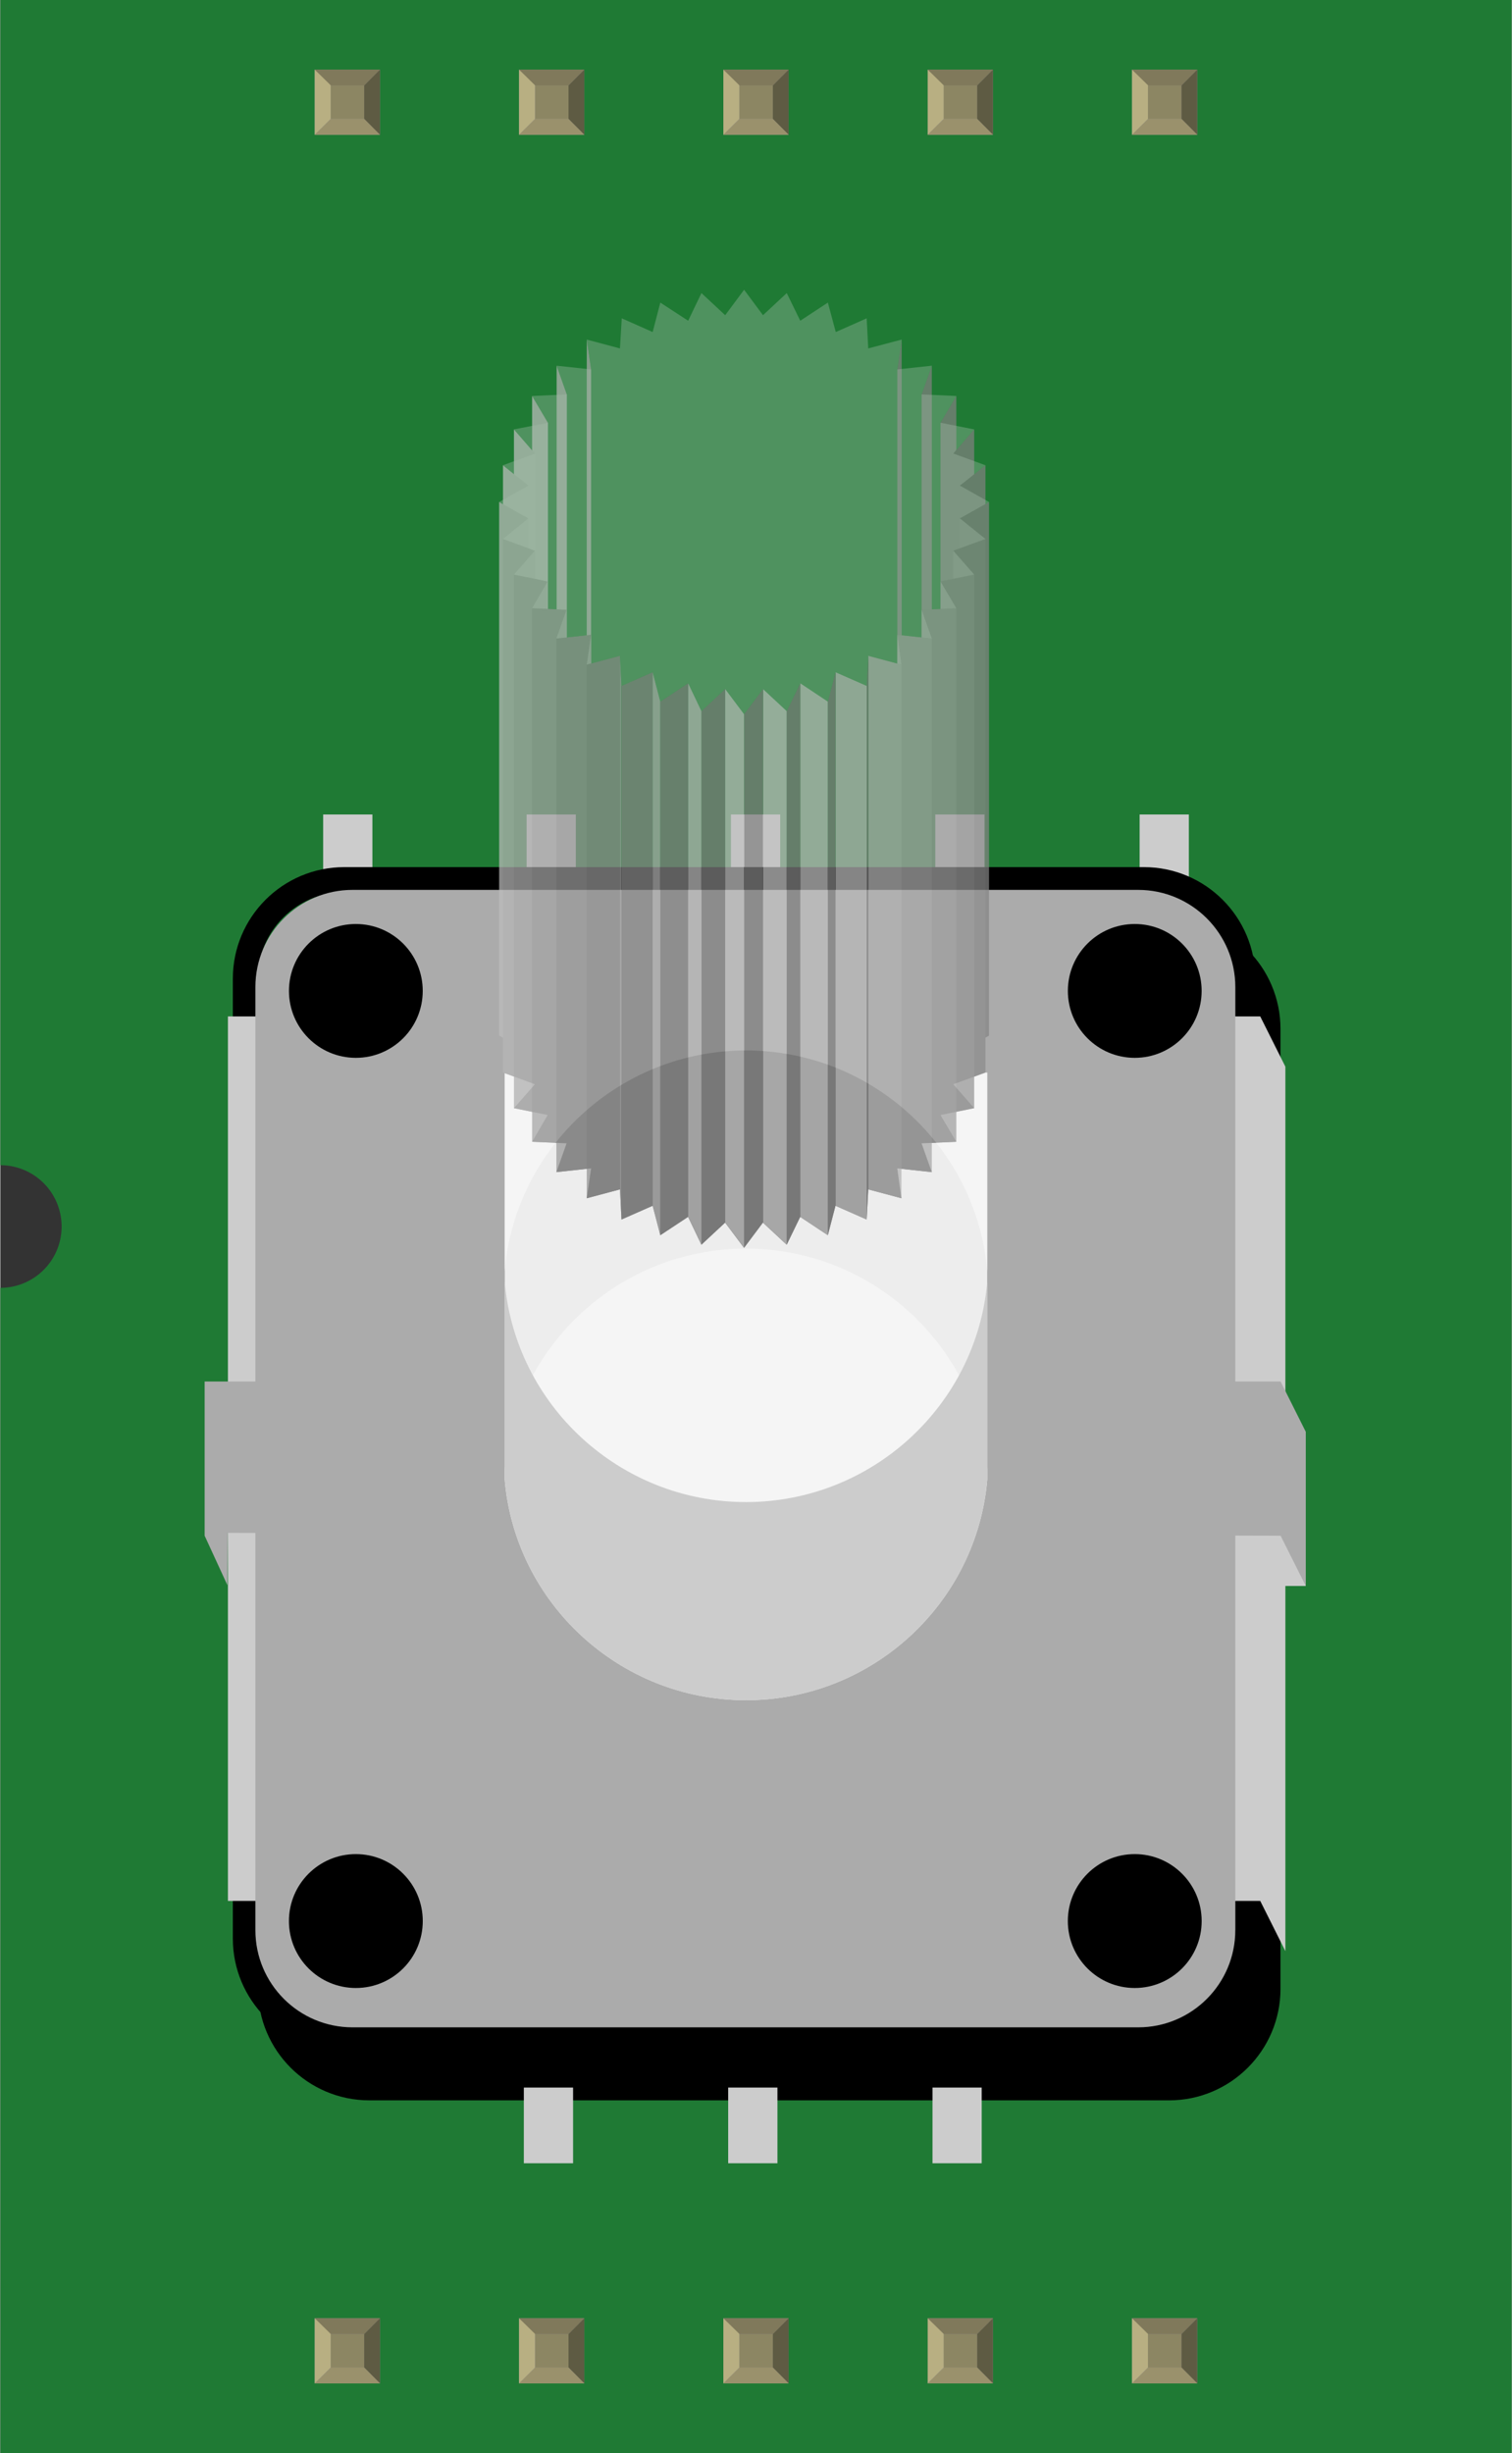<?xml version='1.0' encoding='UTF-8' standalone='no'?>
<!-- Created with Fritzing (http://www.fritzing.org/) -->
<svg width="0.74in" x="0in" version="1.2" y="0in" xmlns="http://www.w3.org/2000/svg" height="1.2in" viewBox="0 0 739.681 1200" baseProfile="tiny" xmlns:svg="http://www.w3.org/2000/svg">
 <rect x="0" y="0" width="739.681" height="1200" fill="#333333" stroke="none"/>
 <desc>Fritzing breadboard generated by brd2svg</desc>
 <g id="breadboard">
  <g id="icon">
   <path fill="#1F7A34" stroke="none" stroke-width="0" d="M0,0L0,570A30,30 0 0 1 0,630L0,1200L739.681,1200L739.681,0L0,0z"/>
   <g transform="translate(100,141.75)">
    <g stroke-width="0">
     <g stroke-width="0">
      <rect width="24.083" x="357.583" y="256.681" fill="#CCCCCC" height="37.028" stroke-width="0"/>
      <rect width="24.111" x="257.569" y="256.681" fill="#CCCCCC" height="37.028" stroke-width="0"/>
      <rect width="24.083" x="457.597" y="256.681" fill="#CCCCCC" height="37.028" stroke-width="0"/>
      <rect width="24.083" x="157.583" y="256.681" fill="#CCCCCC" height="37.028" stroke-width="0"/>
      <rect width="24.097" x="58" y="256.681" fill="#CCCCCC" height="37.028" stroke-width="0"/>
     </g>
     <g id="breadboard_1_" stroke-width="0">
      <path stroke="#000000" stroke-width="12.258" d="M520.403,831.181c0,26.708,-21.694,48.417,-48.389,48.417L80.639,879.597c-26.736,0,-48.403,-21.708,-48.403,-48.417L32.236,361.583c0,-26.722,21.667,-48.417,48.403,-48.417l391.375,0c26.708,0,48.389,21.694,48.389,48.417L520.403,831.181L520.403,831.181z"/>
      <rect width="526.583" x="12.306" y="558.681" fill="#CCCCCC" height="75.417" stroke-width="0"/>
      <rect width="24.083" x="356.222" y="879.472" fill="#CCCCCC" height="37.028" stroke-width="0"/>
      <rect width="24.111" x="256.222" y="879.472" fill="#CCCCCC" height="37.028" stroke-width="0"/>
      <rect width="24.097" x="156.222" y="879.472" fill="#CCCCCC" height="37.028" stroke-width="0"/>
      <path fill="none" stroke="#000000" stroke-width="12.258" d="M508.097,806.611c0,26.736,-21.694,48.431,-48.403,48.431L68.333,855.042c-26.722,0,-48.403,-21.708,-48.403,-48.431L19.931,336.972c0,-26.694,21.681,-48.403,48.403,-48.403l391.361,0c26.722,0,48.403,21.708,48.403,48.403L508.097,806.611L508.097,806.611z"/>
      <polygon fill="#CCCCCC" points="528.931,380.056,528.931,812.722,516.625,788.167,11.389,788.167,11.389,355.472,516.625,355.472" stroke-width="0"/>
      <polygon fill="#ABABAB" points="538.917,558.681,538.917,634.097,526.597,609.514,11.389,608.111,11.153,633.75,0,609.514,0,534.083,526.597,534.083" stroke-width="0"/>
      <path fill="#ABABAB" stroke-width="0" d="M504.417,802.458c0,26.278,-21.292,47.556,-47.569,47.556L72.403,850.014c-26.264,0,-47.569,-21.278,-47.569,-47.556L24.833,341.125c0,-26.25,21.306,-47.556,47.569,-47.556l384.458,0c26.25,0,47.569,21.319,47.569,47.556L504.431,802.458L504.417,802.458z"/>
      <circle cx="455.208" cy="798.014" r="32.75" stroke-width="0"/>
      <circle cx="74" cy="798.014" r="32.75" stroke-width="0"/>
      <circle cx="455.208" cy="343" r="32.736" stroke-width="0"/>
      <circle cx="74" cy="343" r="32.736" stroke-width="0"/>
     </g>
     <path fill="#666666" stroke-width="0" d="M146.806,577.125c5.111,-60.514,56.278,-108.069,118.111,-108.069s113,47.556,118.111,108.069l0,-96.931c-5.111,-60.514,-56.278,-108.069,-118.111,-108.069s-113,47.556,-118.111,108.069L146.806,577.125z"/>
     <path opacity="0.88" fill="#FFFFFF" stroke-width="0" d="M366.389,388.667l10.236,11.681l-16.5,3.361l7.75,13.097l-17,0.764l5,14.069l-16.889,-1.833l2.014,14.611l-16.25,-4.333l-0.75,14.736l-15.264,-6.722l-3.75,14.403l-13.514,-8.972l-6.625,13.625l-11.625,-10.819l-9.25,12.347l-9.25,-12.347l-11.625,10.819l-6.5,-13.625L223.014,462.5l-3.75,-14.403l-15.25,6.722l-0.75,-14.736l-16.25,4.333l2.125,-14.611l-17,1.833l5,-14.069l-16.875,-0.764l7.625,-13.097l-16.5,-3.361l10.25,-11.681l-14.819,-5.444l0,198.681c5.111,60.514,56.278,108.069,118.111,108.069s113,-47.556,118.111,-108.069L383.042,382.931l-0.903,0L366.389,388.667z"/>
     <g stroke-width="0">
      <g opacity="0.72" stroke-width="0">
       <g stroke-width="0">
        <g enable-background="new    " stroke-width="0">
         <g stroke-width="0">
          <polygon fill="#808080" points="341.139,24.361,341.139,285.403,339,300,339,38.972" stroke-width="0"/>
         </g>
         <g stroke-width="0">
          <polygon fill="#A9A9A9" points="189.139,38.972,189.139,300,187.014,285.403,187.014,24.361" stroke-width="0"/>
         </g>
         <g stroke-width="0">
          <polygon fill="#B4B4B4" points="177.264,51.208,177.264,312.236,172.264,298.167,172.264,37.139" stroke-width="0"/>
         </g>
         <g stroke-width="0">
          <polygon fill="#808080" points="355.889,37.139,355.889,298.167,350.889,312.236,350.889,51.208" stroke-width="0"/>
         </g>
         <g stroke-width="0">
          <polygon fill="#BCBCBC" points="168.014,65.056,168.014,326.097,160.264,313,160.264,51.958" stroke-width="0"/>
         </g>
         <g stroke-width="0">
          <polygon fill="#808080" points="367.875,51.958,367.875,313,360.139,326.097,360.139,65.056" stroke-width="0"/>
         </g>
         <g stroke-width="0">
          <polygon fill="#808080" points="376.625,68.306,376.625,329.347,366.389,341.139,366.389,80.111" stroke-width="0"/>
         </g>
         <g stroke-width="0">
          <polygon fill="#C0C0C0" points="161.639,80.111,161.639,341.139,151.375,329.347,151.375,68.306" stroke-width="0"/>
         </g>
         <g stroke-width="0">
          <polygon fill="#808080" points="382.139,85.847,382.139,346.875,369.625,356.833,369.625,95.806" stroke-width="0"/>
         </g>
         <g stroke-width="0">
          <polygon fill="#C0C0C0" points="158.389,95.806,158.389,356.833,146.014,346.875,146.014,85.847" stroke-width="0"/>
         </g>
         <g stroke-width="0">
          <polygon fill="#848484" points="383.889,103.819,383.889,364.847,369.625,372.861,369.625,111.833" stroke-width="0"/>
         </g>
         <g stroke-width="0">
          <polygon fill="#BCBCBC" points="158.389,111.833,158.389,372.861,144.125,364.847,144.125,103.819" stroke-width="0"/>
         </g>
         <g stroke-width="0">
          <polygon fill="#B6B6B6" points="161.639,127.639,161.639,388.667,146.014,382.931,146.014,121.903" stroke-width="0"/>
         </g>
         <g stroke-width="0">
          <polygon fill="#8B8B8B" points="382.139,121.903,382.139,382.931,366.389,388.667,366.389,127.639" stroke-width="0"/>
         </g>
         <g stroke-width="0">
          <polygon fill="#949494" points="376.625,139.319,376.625,400.347,360.139,403.708,360.139,142.681" stroke-width="0"/>
         </g>
         <g stroke-width="0">
          <polygon fill="#ADADAD" points="167.875,142.681,167.875,403.708,151.375,400.347,151.375,139.319" stroke-width="0"/>
         </g>
         <g stroke-width="0">
          <polygon fill="#A3A3A3" points="177.125,156.528,177.125,417.569,160.264,416.806,160.264,155.778" stroke-width="0"/>
         </g>
         <g stroke-width="0">
          <polygon fill="#9E9E9E" points="367.875,155.778,367.875,416.806,350.889,417.569,350.889,156.528" stroke-width="0"/>
         </g>
         <g stroke-width="0">
          <polygon fill="#999999" points="189.139,168.764,189.139,429.806,172.139,431.639,172.139,170.597" stroke-width="0"/>
         </g>
         <g stroke-width="0">
          <polygon fill="#A8A8A8" points="355.889,170.597,355.889,431.639,339,429.806,339,168.764" stroke-width="0"/>
         </g>
         <g stroke-width="0">
          <polygon fill="#B1B1B1" points="341.014,183.375,341.014,444.417,324.764,440.083,324.764,179.056" stroke-width="0"/>
         </g>
         <g stroke-width="0">
          <polygon fill="#909090" points="203.264,179.056,203.264,440.083,187.014,444.417,187.014,183.375" stroke-width="0"/>
         </g>
         <g stroke-width="0">
          <polygon fill="#A3A3A3" points="204,193.778,204,454.819,203.264,440.083,203.264,179.056" stroke-width="0"/>
         </g>
         <g stroke-width="0">
          <polygon fill="#808080" points="324.764,179.056,324.764,440.083,324.014,454.819,324.014,193.778" stroke-width="0"/>
         </g>
         <g stroke-width="0">
          <polygon fill="#888888" points="219.264,187.069,219.264,448.083,204,454.819,204,193.778" stroke-width="0"/>
         </g>
         <g stroke-width="0">
          <polygon fill="#B9B9B9" points="324.014,193.778,324.014,454.819,308.75,448.083,308.75,187.069" stroke-width="0"/>
         </g>
         <g stroke-width="0">
          <polygon fill="#AFAFAF" points="223.014,201.458,223.014,462.5,219.264,448.083,219.264,187.069" stroke-width="0"/>
         </g>
         <g stroke-width="0">
          <polygon fill="#828282" points="236.639,192.472,236.639,453.514,223.014,462.5,223.014,201.458" stroke-width="0"/>
         </g>
         <g stroke-width="0">
          <polygon fill="#BEBEBE" points="305.014,201.458,305.014,462.5,291.5,453.514,291.5,192.472" stroke-width="0"/>
         </g>
         <g stroke-width="0">
          <polygon fill="#808080" points="308.75,187.069,308.75,448.083,305.014,462.5,305.014,201.458" stroke-width="0"/>
         </g>
         <g stroke-width="0">
          <polygon fill="#808080" points="254.764,195.292,254.764,456.319,243.139,467.153,243.139,206.111" stroke-width="0"/>
         </g>
         <g stroke-width="0">
          <polygon fill="#C0C0C0" points="284.889,206.111,284.889,467.153,273.264,456.319,273.264,195.292" stroke-width="0"/>
         </g>
         <g stroke-width="0">
          <polygon fill="#808080" points="291.5,192.472,291.5,453.514,284.889,467.153,284.889,206.111" stroke-width="0"/>
         </g>
         <g stroke-width="0">
          <polygon fill="#B9B9B9" points="243.139,206.111,243.139,467.153,236.639,453.514,236.639,192.472" stroke-width="0"/>
         </g>
         <g stroke-width="0">
          <polygon fill="#808080" points="273.264,195.292,273.264,456.319,264.014,468.667,264.014,207.625" stroke-width="0"/>
         </g>
         <g stroke-width="0">
          <polygon fill="#BFBFBF" points="264.014,207.625,264.014,468.667,254.764,456.319,254.764,195.292" stroke-width="0"/>
         </g>
         <g opacity="0.36" stroke-width="0">
          <polygon fill="#D7D7D7" points="369.625,111.833,382.139,121.903,366.389,127.639,376.625,139.319,360.139,142.681,367.875,155.778,350.889,156.528,355.889,170.597,339,168.764,341.014,183.375,324.764,179.056,324.014,193.778,308.75,187.069,305.014,201.458,291.5,192.472,284.889,206.111,273.264,195.292,264.014,207.625,254.764,195.292,243.139,206.111,236.639,192.472,223.014,201.458,219.264,187.069,204,193.778,203.264,179.056,187.014,183.375,189.139,168.764,172.139,170.597,177.125,156.528,160.264,155.778,167.875,142.681,151.375,139.319,161.639,127.639,146.014,121.903,158.389,111.833,144.125,103.819,158.389,95.806,146.014,85.847,161.639,80.111,151.375,68.306,168.014,65.056,160.264,51.958,177.264,51.208,172.264,37.139,189.139,38.972,187.014,24.361,203.264,28.694,204.139,13.972,219.264,20.681,223.014,6.278,236.639,15.153,243.139,1.625,254.764,12.444,264.014,0,273.264,12.444,284.889,1.625,291.5,15.153,305.014,6.278,308.875,20.681,324.014,13.972,324.764,28.694,341.139,24.361,339,38.972,355.889,37.139,350.889,51.208,367.875,51.958,360.139,65.056,376.625,68.306,366.389,80.111,382.139,85.847,369.625,95.806,383.889,103.819" stroke-width="0"/>
         </g>
        </g>
       </g>
      </g>
     </g>
     <path fill="#CCCCCC" stroke-width="0" d="M383.042,484.986c-5.111,60.514,-56.278,108.069,-118.111,108.069s-113.014,-47.556,-118.111,-108.069l0,96.931c5.111,60.514,56.278,108.069,118.111,108.069s113,-47.556,118.111,-108.069L383.042,484.986z"/>
    </g>
   </g>
  </g>
  <g transform="translate(153.875,1134.05)">
   <rect width="31.93" x="0" y="0" fill="#8D8C8C" height="31.9" id="connector0pin" stroke-width="0"/>
   <rect width="16.444" x="7.792" y="7.735" fill="#8C8663" height="16.415" stroke-width="0"/>
   <polygon fill="#B8AF82" points="0,31.9,7.792,24.137,7.792,6.972,0,0" stroke-width="0"/>
   <polygon fill="#80795B" points="24.208,7.763,7.903,7.763,0,0,31.93,0" stroke-width="0"/>
   <polygon fill="#5E5B43" points="24.208,24.137,24.208,7.763,31.93,0,31.93,31.9" stroke-width="0"/>
   <polygon fill="#9A916C" points="0,31.9,7.875,24.137,24.208,24.137,31.93,31.9" stroke-width="0"/>
  </g>
  <g transform="translate(153.875,34.05)">
   <rect width="31.93" x="0" y="0" fill="#8D8C8C" height="31.9" id="connector9pin" stroke-width="0"/>
   <rect width="16.444" x="7.792" y="7.735" fill="#8C8663" height="16.415" stroke-width="0"/>
   <polygon fill="#B8AF82" points="0,31.9,7.792,24.137,7.792,6.972,0,0" stroke-width="0"/>
   <polygon fill="#80795B" points="24.208,7.763,7.903,7.763,0,0,31.93,0" stroke-width="0"/>
   <polygon fill="#5E5B43" points="24.208,24.137,24.208,7.763,31.93,0,31.93,31.9" stroke-width="0"/>
   <polygon fill="#9A916C" points="0,31.9,7.875,24.137,24.208,24.137,31.93,31.9" stroke-width="0"/>
  </g>
  <g transform="translate(253.875,1134.05)">
   <rect width="31.93" x="0" y="0" fill="#8D8C8C" height="31.9" id="connector1pin" stroke-width="0"/>
   <rect width="16.444" x="7.792" y="7.735" fill="#8C8663" height="16.415" stroke-width="0"/>
   <polygon fill="#B8AF82" points="0,31.9,7.792,24.137,7.792,6.972,0,0" stroke-width="0"/>
   <polygon fill="#80795B" points="24.208,7.763,7.903,7.763,0,0,31.93,0" stroke-width="0"/>
   <polygon fill="#5E5B43" points="24.208,24.137,24.208,7.763,31.93,0,31.93,31.9" stroke-width="0"/>
   <polygon fill="#9A916C" points="0,31.9,7.875,24.137,24.208,24.137,31.93,31.9" stroke-width="0"/>
  </g>
  <g transform="translate(253.875,34.05)">
   <rect width="31.93" x="0" y="0" fill="#8D8C8C" height="31.9" id="connector8pin" stroke-width="0"/>
   <rect width="16.444" x="7.792" y="7.735" fill="#8C8663" height="16.415" stroke-width="0"/>
   <polygon fill="#B8AF82" points="0,31.9,7.792,24.137,7.792,6.972,0,0" stroke-width="0"/>
   <polygon fill="#80795B" points="24.208,7.763,7.903,7.763,0,0,31.93,0" stroke-width="0"/>
   <polygon fill="#5E5B43" points="24.208,24.137,24.208,7.763,31.93,0,31.93,31.9" stroke-width="0"/>
   <polygon fill="#9A916C" points="0,31.9,7.875,24.137,24.208,24.137,31.93,31.9" stroke-width="0"/>
  </g>
  <g transform="translate(353.875,1134.05)">
   <rect width="31.93" x="0" y="0" fill="#8D8C8C" height="31.9" id="connector2pin" stroke-width="0"/>
   <rect width="16.444" x="7.792" y="7.735" fill="#8C8663" height="16.415" stroke-width="0"/>
   <polygon fill="#B8AF82" points="0,31.9,7.792,24.137,7.792,6.972,0,0" stroke-width="0"/>
   <polygon fill="#80795B" points="24.208,7.763,7.903,7.763,0,0,31.93,0" stroke-width="0"/>
   <polygon fill="#5E5B43" points="24.208,24.137,24.208,7.763,31.93,0,31.93,31.9" stroke-width="0"/>
   <polygon fill="#9A916C" points="0,31.9,7.875,24.137,24.208,24.137,31.93,31.9" stroke-width="0"/>
  </g>
  <g transform="translate(353.875,34.05)">
   <rect width="31.93" x="0" y="0" fill="#8D8C8C" height="31.9" id="connector7pin" stroke-width="0"/>
   <rect width="16.444" x="7.792" y="7.735" fill="#8C8663" height="16.415" stroke-width="0"/>
   <polygon fill="#B8AF82" points="0,31.9,7.792,24.137,7.792,6.972,0,0" stroke-width="0"/>
   <polygon fill="#80795B" points="24.208,7.763,7.903,7.763,0,0,31.93,0" stroke-width="0"/>
   <polygon fill="#5E5B43" points="24.208,24.137,24.208,7.763,31.93,0,31.93,31.9" stroke-width="0"/>
   <polygon fill="#9A916C" points="0,31.9,7.875,24.137,24.208,24.137,31.93,31.9" stroke-width="0"/>
  </g>
  <g transform="translate(453.875,1134.05)">
   <rect width="31.93" x="0" y="0" fill="#8D8C8C" height="31.9" id="connector3pin" stroke-width="0"/>
   <rect width="16.444" x="7.792" y="7.735" fill="#8C8663" height="16.415" stroke-width="0"/>
   <polygon fill="#B8AF82" points="0,31.9,7.792,24.137,7.792,6.972,0,0" stroke-width="0"/>
   <polygon fill="#80795B" points="24.208,7.763,7.903,7.763,0,0,31.93,0" stroke-width="0"/>
   <polygon fill="#5E5B43" points="24.208,24.137,24.208,7.763,31.93,0,31.93,31.9" stroke-width="0"/>
   <polygon fill="#9A916C" points="0,31.9,7.875,24.137,24.208,24.137,31.93,31.9" stroke-width="0"/>
  </g>
  <g transform="translate(453.875,34.05)">
   <rect width="31.93" x="0" y="0" fill="#8D8C8C" height="31.9" id="connector6pin" stroke-width="0"/>
   <rect width="16.444" x="7.792" y="7.735" fill="#8C8663" height="16.415" stroke-width="0"/>
   <polygon fill="#B8AF82" points="0,31.9,7.792,24.137,7.792,6.972,0,0" stroke-width="0"/>
   <polygon fill="#80795B" points="24.208,7.763,7.903,7.763,0,0,31.93,0" stroke-width="0"/>
   <polygon fill="#5E5B43" points="24.208,24.137,24.208,7.763,31.93,0,31.93,31.9" stroke-width="0"/>
   <polygon fill="#9A916C" points="0,31.9,7.875,24.137,24.208,24.137,31.93,31.9" stroke-width="0"/>
  </g>
  <g transform="translate(553.875,1134.05)">
   <rect width="31.93" x="0" y="0" fill="#8D8C8C" height="31.9" id="connector4pin" stroke-width="0"/>
   <rect width="16.444" x="7.792" y="7.735" fill="#8C8663" height="16.415" stroke-width="0"/>
   <polygon fill="#B8AF82" points="0,31.9,7.792,24.137,7.792,6.972,0,0" stroke-width="0"/>
   <polygon fill="#80795B" points="24.208,7.763,7.903,7.763,0,0,31.93,0" stroke-width="0"/>
   <polygon fill="#5E5B43" points="24.208,24.137,24.208,7.763,31.93,0,31.93,31.9" stroke-width="0"/>
   <polygon fill="#9A916C" points="0,31.9,7.875,24.137,24.208,24.137,31.93,31.9" stroke-width="0"/>
  </g>
  <g transform="translate(553.875,34.05)">
   <rect width="31.93" x="0" y="0" fill="#8D8C8C" height="31.9" id="connector5pin" stroke-width="0"/>
   <rect width="16.444" x="7.792" y="7.735" fill="#8C8663" height="16.415" stroke-width="0"/>
   <polygon fill="#B8AF82" points="0,31.9,7.792,24.137,7.792,6.972,0,0" stroke-width="0"/>
   <polygon fill="#80795B" points="24.208,7.763,7.903,7.763,0,0,31.93,0" stroke-width="0"/>
   <polygon fill="#5E5B43" points="24.208,24.137,24.208,7.763,31.93,0,31.93,31.9" stroke-width="0"/>
   <polygon fill="#9A916C" points="0,31.9,7.875,24.137,24.208,24.137,31.93,31.9" stroke-width="0"/>
  </g>
 </g>
</svg>
